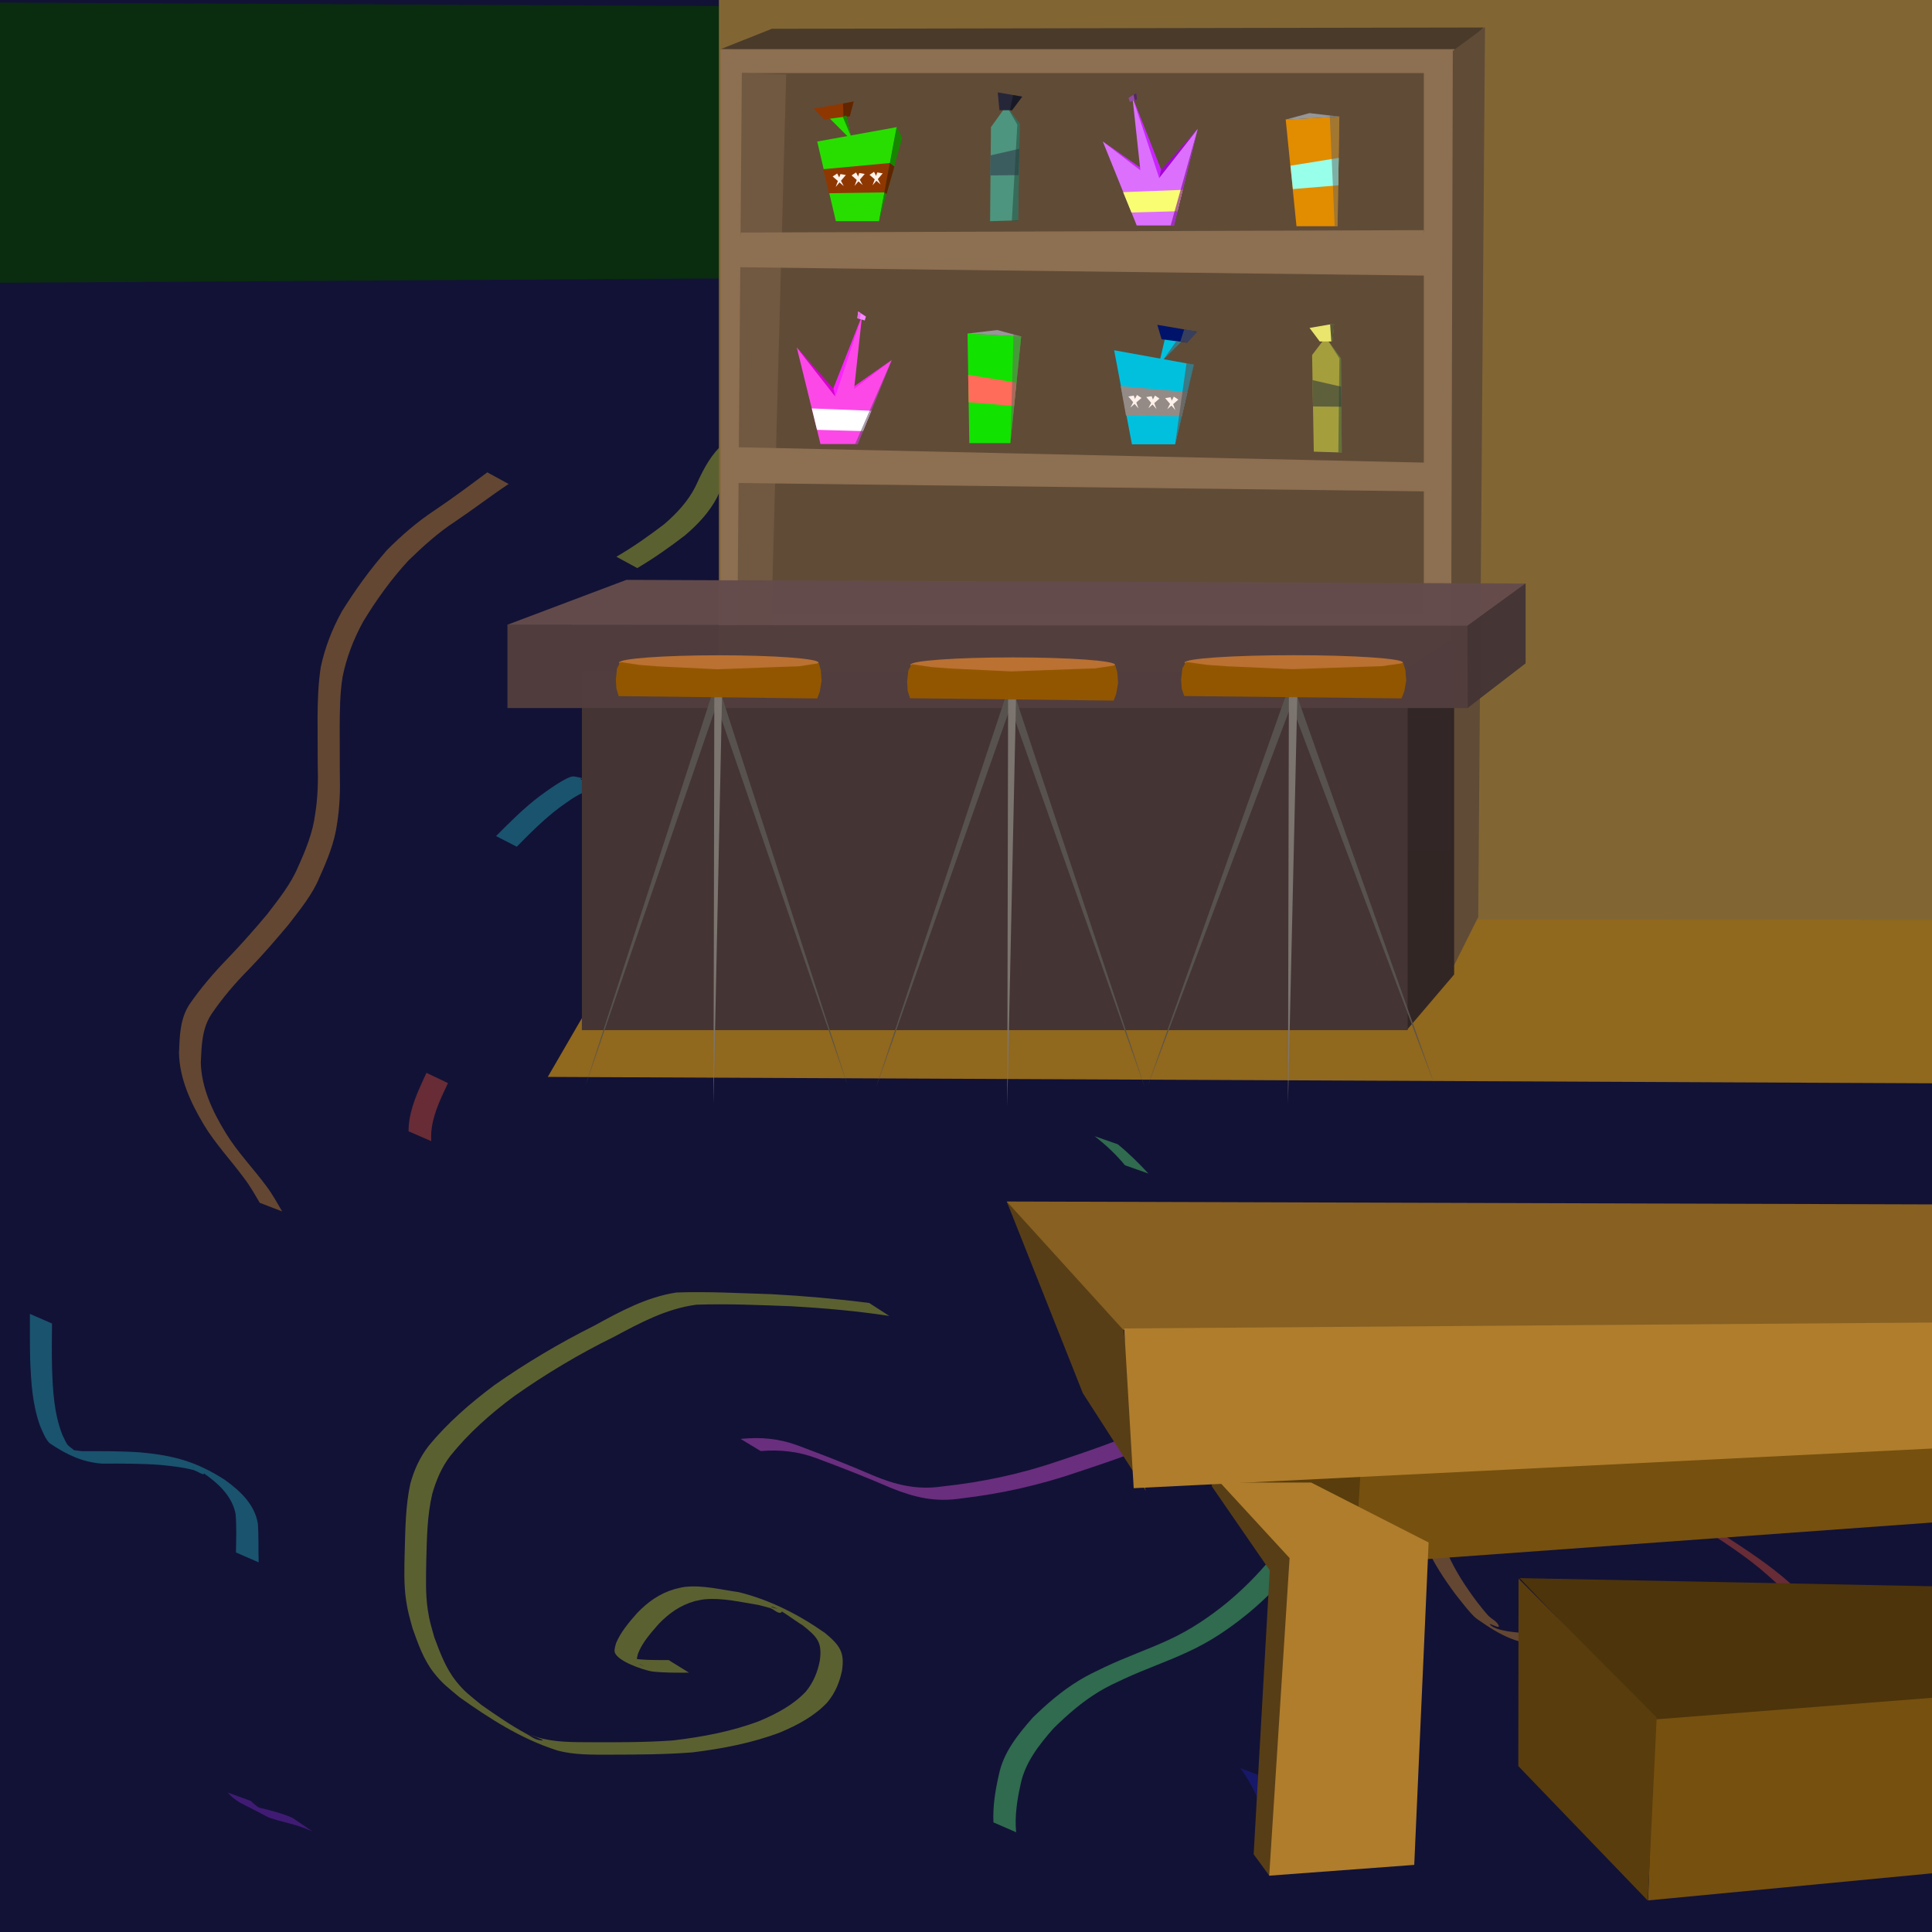 <?xml version="1.0" encoding="UTF-8" standalone="no"?>
<!-- Created with Inkscape (http://www.inkscape.org/) -->

<svg
   width="300mm"
   height="300mm"
   viewBox="0 0 300 300"
   version="1.1"
   id="svg5"
   inkscape:version="1.2.2 (732a01da63, 2022-12-09)"
   sodipodi:docname="Sky_Box_002.svg"
   inkscape:export-filename="PNGS\Sky_Box_002.png"
   inkscape:export-xdpi="96"
   inkscape:export-ydpi="96"
   xmlns:inkscape="http://www.inkscape.org/namespaces/inkscape"
   xmlns:sodipodi="http://sodipodi.sourceforge.net/DTD/sodipodi-0.dtd"
   xmlns="http://www.w3.org/2000/svg"
   xmlns:svg="http://www.w3.org/2000/svg">
  <rect x="0" y="0" width="300" height="300" fill="#333333" stroke="none"/>
  <sodipodi:namedview
     id="namedview7"
     pagecolor="#ffffff"
     bordercolor="#000000"
     borderopacity="0.25"
     inkscape:showpageshadow="2"
     inkscape:pageopacity="0.0"
     inkscape:pagecheckerboard="0"
     inkscape:deskcolor="#d1d1d1"
     inkscape:document-units="mm"
     showgrid="false"
     inkscape:zoom="0.54509922"
     inkscape:cx="635.66409"
     inkscape:cy="684.2791"
     inkscape:window-width="1450"
     inkscape:window-height="1030"
     inkscape:window-x="224"
     inkscape:window-y="0"
     inkscape:window-maximized="0"
     inkscape:current-layer="layer16" />
  <defs
     id="defs2" />
  <g
     inkscape:label="Layer 1"
     inkscape:groupmode="layer"
     id="layer1"
     style="display:inline" />
  <g
     inkscape:groupmode="layer"
     id="layer2"
     inkscape:label="Backdrop"
     style="display:inline;fill:#4d4d4d">
    <rect
       style="fill:#131333;fill-opacity:0.979;stroke-width:59.886"
       id="rect243"
       width="300"
       height="300"
       x="0"
       y="0" />
    <g
       inkscape:groupmode="layer"
       id="layer18-4-7"
       inkscape:label="Carpet_Pattern_002"
       style="display:inline;fill:#4d4d4d"
       transform="matrix(-1,0,0,-0.853,1500.439,300)">
      <rect
         style="display:inline;fill:#131333;fill-opacity:0.979;stroke-width:59.886"
         id="rect243-1-3-2"
         width="300"
         height="300"
         x="1200.439"
         y="0" />
      <path
         style="display:inline;fill:#cd8b29;fill-opacity:1;stroke-width:0.48;stroke-dasharray:none"
         id="path84864-6-3"
         d="m 1241.494,39.867 c 0.516,2.919 1.395,5.727 2.426,8.5 1.476,3.647 4.656,5.672 8.448,6.753 2.029,0.556 4.042,-0.132 6.057,-0.41 2.264,-0.312 2.33,-0.259 4.625,-0.349 1.34,0.111 5.141,0.326 6.037,1.62 0.271,0.392 -1.48,-0.797 -1.391,-0.329 0.166,0.869 1.177,1.324 1.716,2.026 0.572,0.745 1.075,1.539 1.612,2.309 1.796,2.79 3.428,5.707 4.597,8.82 2.097,5.583 -0.773,-1.656 1.159,3.165 0.652,1.515 0.283,0.813 1.084,2.117 0,0 3.56,1.561 3.56,1.561 v 0 c -0.87,-1.244 -0.473,-0.56 -1.156,-2.07 -1.397,-3.238 0.204,0.576 -1.216,-3.189 -1.186,-3.143 -2.831,-6.091 -4.627,-8.922 -0.524,-0.771 -2.468,-3.766 -3.25,-4.409 -3.948,-3.247 -6.342,-4.722 -11.173,-4.894 -2.566,0.121 -2.131,0.048 -4.663,0.373 -2.014,0.259 -4.037,0.818 -6.043,0.205 -1.775,-0.588 -1.68,-0.651 1.233,1.094 0.322,0.193 -0.647,-0.389 -0.933,-0.633 -1.007,-0.86 -1.671,-2.03 -2.2,-3.222 -1.046,-2.724 -1.94,-5.485 -2.359,-8.383 0,0 -3.543,-1.732 -3.543,-1.732 z" />
      <path
         style="display:inline;fill:#dc52d8;fill-opacity:1;stroke-width:0.48;stroke-dasharray:none"
         id="path84866-7-0"
         d="m 1238.97,128.963 c 0.389,-2.582 0.637,-5.215 1.472,-7.7 1.937,-2.459 5.286,-2.188 8.054,-1.699 4.21,1.076 8.228,2.712 12.266,4.288 2.716,1.151 5.433,2.357 8.314,3.042 1.896,0.451 3.077,0.574 5.011,0.851 3.22,0.302 6.463,0.747 9.701,0.44 1.799,-0.17 2.557,-0.385 4.314,-0.76 4.104,-1.083 6.906,-3.073 9.708,-6.162 3.47,-4.715 6.321,-9.848 9.509,-14.756 3.083,-4.293 6.501,-8.377 10.427,-11.923 5.604,-3.869 11.992,-6.368 18.296,-8.839 5.833,-2.353 11.913,-3.875 18.144,-4.643 3.877,-0.683 7.326,0.345 10.768,2.054 3.838,1.95 7.755,3.725 11.696,5.453 2.968,1.246 5.623,1.511 8.788,1.155 0,0 -3.111,-2.212 -3.111,-2.212 v 0 c -3.003,0.285 -5.884,-0.069 -8.669,-1.311 -3.943,-1.705 -7.838,-3.509 -11.671,-5.452 -3.627,-1.713 -6.826,-2.583 -10.862,-1.851 -6.21,0.844 -12.251,2.452 -18.072,4.801 -6.371,2.486 -12.822,5.002 -18.513,8.858 -3.935,3.571 -7.28,7.759 -10.36,12.077 -3.155,4.904 -6.117,9.954 -9.63,14.612 -2.715,2.953 -5.573,5.014 -9.549,5.983 -1.716,0.353 -2.514,0.569 -4.268,0.719 -3.216,0.275 -6.44,-0.165 -9.635,-0.481 -2.048,-0.311 -3.002,-0.405 -5.004,-0.909 -2.867,-0.722 -5.571,-1.943 -8.294,-3.069 -4.059,-1.579 -8.101,-3.235 -12.35,-4.252 -2.984,-0.44 -6.432,-0.585 -8.412,2.113 -0.834,2.526 -1.016,5.196 -1.568,7.791 0,0 3.498,1.783 3.498,1.783 z" />
      <path
         style="display:inline;fill:#bac528;fill-opacity:1;stroke-width:0.48;stroke-dasharray:none"
         id="path84868-4-6"
         d="m 1365.475,114.508 c 5.026,0.755 10.069,1.281 15.141,1.598 4.925,0.18 9.863,0.512 14.791,0.31 4.727,-0.854 8.822,-3.519 12.802,-6.066 5.436,-3.198 10.617,-6.808 15.484,-10.817 3.739,-3.283 7.246,-6.857 10.111,-10.934 1.437,-2.126 2.33,-4.483 2.914,-6.962 0.752,-4.041 0.778,-8.19 0.877,-12.289 0.058,-3.024 0.164,-6.061 -0.225,-9.07 -0.264,-2.045 -0.533,-2.993 -0.992,-4.994 -0.837,-2.74 -1.68,-5.657 -3.295,-8.071 -1.382,-2.066 -2.196,-2.687 -3.986,-4.465 -4.592,-3.818 -9.495,-7.564 -15.143,-9.68 -2.662,-0.868 -5.482,-0.782 -8.246,-0.785 -4.273,0.011 -8.536,0.025 -12.793,0.415 -4.675,0.682 -9.271,1.704 -13.596,3.626 -2.786,1.368 -5.38,3.023 -7.335,5.458 -1.248,1.756 -1.926,3.705 -2.291,5.805 -0.427,3.284 0.292,4.561 2.629,6.836 3.966,3.272 8.444,6.007 13.402,7.444 2.719,0.442 5.625,1.332 8.415,0.949 0.521,-0.072 1.019,-0.259 1.528,-0.389 2.426,-0.832 4.208,-2.394 5.806,-4.331 1.298,-1.716 2.588,-3.496 3.311,-5.538 0.092,-0.421 0.301,-1.128 0.205,-1.588 -0.347,-1.65 -4.332,-3.227 -5.75,-3.537 -1.918,-0.262 -3.859,-0.228 -5.789,-0.224 0,0 3.155,2.292 3.155,2.292 v 0 c 1.917,-0.002 3.853,-0.038 5.745,0.313 1.803,0.519 0.856,0.321 -1.883,-1.419 -0.197,-0.125 0.426,0.2 0.61,0.343 0.678,0.529 0.446,1.202 0.29,1.937 -0.653,2.019 -1.972,3.739 -3.228,5.423 -1.542,1.868 -3.278,3.377 -5.631,4.146 -0.494,0.107 -0.979,0.265 -1.481,0.32 -2.77,0.303 -5.623,-0.516 -8.311,-1.016 -0.621,-0.193 -1.253,-0.355 -1.864,-0.578 -0.602,-0.219 -1.335,-1.213 -1.77,-0.744 -0.416,0.448 2.162,1.006 1.55,0.981 -0.948,-0.039 -3.874,-2.766 -4.776,-3.329 -2.374,-2.181 -3.105,-3.174 -2.719,-6.46 0.328,-2.042 0.97,-3.934 2.166,-5.648 1.912,-2.388 4.454,-3.993 7.177,-5.342 4.276,-1.913 8.846,-2.917 13.477,-3.556 4.28,-0.359 8.565,-0.343 12.858,-0.325 2.74,0.012 5.533,-0.02 8.156,0.892 6.163,2.439 -3.254,-1.179 -0.185,-0.482 0.718,0.163 1.284,0.723 1.906,1.117 2.475,1.567 4.741,3.422 7.005,5.272 1.766,1.721 2.567,2.316 3.928,4.319 1.626,2.394 2.515,5.277 3.38,8 0.477,2.015 0.736,2.879 1.003,4.94 0.389,2.995 0.274,6.02 0.238,9.03 -0.097,4.062 -0.129,8.17 -0.937,12.166 -0.604,2.421 -1.415,4.761 -2.794,6.867 -2.793,4.083 -6.218,7.673 -9.958,10.906 -4.855,4.011 -10.002,7.633 -15.462,10.776 -3.973,2.487 -8.065,5.108 -12.779,5.844 -4.889,0.201 -9.789,-0.07 -14.674,-0.274 -5.122,-0.341 -10.227,-0.864 -15.284,-1.768 0,0 3.114,2.358 3.114,2.358 z" />
      <path
         style="display:inline;fill:#24a8b4;fill-opacity:1;stroke-width:0.48;stroke-dasharray:none"
         id="path84870-7-6"
         d="m 1253.571,194.039 c 4.841,-4.351 9.716,-8.669 14.65,-12.914 4.335,-3.26 8.197,-7.293 13.037,-9.824 0.46,-0.179 0.901,-0.42 1.38,-0.538 0.852,-0.21 1.879,-0.213 2.713,0.1 0.492,0.185 1.885,0.908 1.378,0.768 -1.822,-0.504 -2.891,-1.996 -0.679,0.413 2.848,4.35 4.261,9.434 5.92,14.314 2.086,5.655 3.893,11.407 5.996,17.055 2.111,5.34 5.235,10.093 8.904,14.472 3.698,4.132 8.642,7.139 13.927,8.787 2.507,0.664 5.196,0.787 7.615,-0.286 0.563,-0.25 1.084,-0.583 1.626,-0.875 3.052,-1.782 5.458,-4.407 7.861,-6.951 2.248,-2.382 4.463,-4.796 6.695,-7.192 7.563,-8.045 15.513,-15.731 23.89,-22.925 3.375,-2.698 6.625,-5.633 10.562,-7.504 1.655,-0.786 2.07,-0.846 3.756,-1.354 2.272,-0.62 4.451,-0.516 6.607,0.456 0.563,0.254 1.524,0.277 1.627,0.886 0.094,0.557 -1.054,-0.406 -1.58,-0.609 4.116,4.487 6.848,10.027 9.539,15.436 1.882,3.864 3.28,7.961 5.911,11.403 1.762,1.658 3.938,2.75 6.397,3.198 1.028,0.187 4.577,-2.948 5.293,-3.547 2.502,-2.206 4.654,-4.775 6.816,-7.307 0,0 -3.213,-1.934 -3.213,-1.934 v 0 c -2.138,2.523 -4.278,5.076 -6.78,7.251 -1.336,1.088 -2.204,1.918 -3.736,2.705 -0.478,0.246 -1.647,0.037 -1.513,0.557 0.235,0.909 1.504,1.143 2.133,1.841 0.498,0.552 -2.638,-1.679 -1.848,-1.246 -2.783,-3.379 -4.215,-7.512 -6.115,-11.406 -2.688,-5.418 -5.42,-10.92 -9.371,-15.548 -2.874,-1.864 -6.157,-4.671 -9.865,-4.788 -1.229,-0.039 -2.26,0.257 -3.449,0.509 -1.704,0.559 -2.072,0.614 -3.739,1.453 -3.891,1.958 -7.081,4.944 -10.416,7.691 -8.303,7.283 -16.202,15.019 -23.837,22.996 -2.292,2.358 -4.569,4.73 -6.869,7.08 -2.435,2.488 -4.896,5.013 -7.943,6.759 -0.537,0.27 -1.054,0.582 -1.61,0.81 -2.393,0.982 -5.022,0.776 -7.461,0.102 -0.554,-0.183 -1.117,-0.338 -1.661,-0.549 -0.589,-0.228 -1.124,-0.931 -1.734,-0.765 -0.525,0.142 1.824,1.182 1.386,0.86 -1.922,-1.415 -4.029,-2.558 -5.478,-4.542 -3.685,-4.336 -6.846,-9.038 -8.959,-14.358 -2.154,-5.634 -3.93,-11.402 -6.029,-17.057 -1.655,-4.887 -3.028,-9.962 -5.742,-14.396 -2.238,-2.673 -0.975,-1.46 -5.827,-4.292 -1.893,-1.105 -3.756,-1.019 -5.678,-0.023 -4.766,2.651 -8.551,6.748 -12.871,10.025 -4.961,4.282 -9.888,8.604 -14.961,12.755 0,0 3.344,2.049 3.344,2.049 z" />
      <path
         style="display:inline;fill:#d64d33;fill-opacity:1;stroke-width:0.48;stroke-dasharray:none"
         id="path84872-5-1"
         d="m 1433.474,143.965 c 0.184,3.137 -0.833,6.149 -1.98,9.021 -0.205,0.517 -0.411,1.035 -0.616,1.552 0,0 3.343,1.864 3.343,1.864 v 0 c 0.202,-0.519 0.405,-1.037 0.607,-1.556 1.144,-2.902 2.185,-5.929 2.169,-9.086 0,0 -3.523,-1.795 -3.523,-1.795 z" />
      <path
         style="display:inline;fill:#57dd6b;fill-opacity:1;stroke-width:0.48;stroke-dasharray:none"
         id="path84874-3-3"
         d="m 1322.106,138.062 c 1.484,1.875 3.031,3.683 4.763,5.333 0,0 3.597,1.475 3.597,1.475 v 0 c -1.756,-1.593 -3.349,-3.356 -4.713,-5.297 0,0 -3.647,-1.511 -3.647,-1.511 z" />
      <path
         style="display:inline;fill:#2121a6;fill-opacity:1;stroke-width:0.48;stroke-dasharray:none"
         id="path84876-0-4"
         d="m 1300.303,15.301 c 0.396,2.67 0.783,5.325 1.56,7.913 0.665,1.752 1.491,3.441 2.45,5.049 0,0 3.533,1.561 3.533,1.561 v 0 c -0.997,-1.561 -1.794,-3.242 -2.49,-4.959 -0.807,-2.55 -1.254,-5.169 -1.51,-7.831 0,0 -3.543,-1.732 -3.543,-1.732 z" />
      <path
         style="display:inline;fill:#7c26c0;fill-opacity:1;stroke-width:0.48;stroke-dasharray:none"
         id="path84878-6-0"
         d="m 1455.004,20.769 c 1.682,0.88 3.522,1.392 5.339,1.916 1.624,0.645 1.657,0.702 -1.656,-1.06 -0.295,-0.157 0.578,0.336 0.859,0.517 0.767,0.493 1.351,1.017 1.935,1.71 0,0 3.601,1.541 3.601,1.541 v 0 c -0.769,-1.04 -1.638,-1.714 -2.756,-2.362 -4.362,-2.53 -2.677,-1.865 -5.065,-2.723 -1.827,-0.544 -3.67,-1.086 -5.348,-2.013 0,0 3.092,2.473 3.092,2.473 z" />
      <path
         style="display:inline;fill:#cd8b29;fill-opacity:1;stroke-width:0.48;stroke-dasharray:none"
         id="path84880-3-3"
         d="m 1424.771,265.717 c 2.701,-2.365 5.404,-4.73 8.225,-6.952 2.714,-2.101 5.102,-4.554 7.321,-7.16 2.639,-3.519 4.954,-7.288 7.019,-11.169 1.54,-3.246 2.643,-6.618 3.291,-10.145 0.399,-3.009 0.482,-6.047 0.5,-9.078 0.01,-2.836 -0.024,-5.672 -0.023,-8.508 -0.078,-3.086 -0.027,-6.161 0.4,-9.221 0.359,-3.332 1.463,-6.513 2.664,-9.622 1.105,-3.086 2.976,-5.81 4.75,-8.541 1.949,-2.737 3.983,-5.428 6.11,-8.033 2.187,-2.635 4.203,-5.392 5.946,-8.339 1.537,-2.699 1.565,-5.873 1.672,-8.897 -0.078,-4.656 -1.779,-9.006 -3.862,-13.102 -1.762,-3.436 -4.193,-6.451 -6.241,-9.713 -0.939,-1.426 -1.67,-2.972 -2.437,-4.493 0,0 -3.485,-1.575 -3.485,-1.575 v 0 c 0.767,1.521 1.484,3.073 2.397,4.515 2.063,3.278 4.545,6.28 6.343,9.723 2.105,4.013 3.808,8.312 3.897,12.902 -0.124,2.96 -0.149,6.052 -1.617,8.713 -1.696,2.954 -3.697,5.696 -5.896,8.297 -2.153,2.6 -4.152,5.339 -6.117,8.078 -1.793,2.749 -3.722,5.476 -4.802,8.603 -1.202,3.136 -2.337,6.337 -2.718,9.692 -0.434,3.075 -0.507,6.162 -0.435,9.265 0.016,2.834 0.012,5.668 0.018,8.502 -0.021,3.014 -0.034,6.039 -0.448,9.032 -0.604,3.503 -1.694,6.838 -3.199,10.062 -2.009,3.879 -4.301,7.64 -7,11.079 -2.238,2.552 -4.557,5.038 -7.257,7.114 -2.826,2.223 -5.494,4.636 -8.327,6.851 0,0 3.313,2.121 3.313,2.121 z" />
      <path
         style="display:inline;fill:#dc52d8;fill-opacity:1;stroke-width:0.48;stroke-dasharray:none"
         id="path84882-7-5"
         d="m 1221.311,243.448 c 2.334,-2.268 5.574,-3.429 8.503,-4.731 3.468,-1.578 7.133,-2.542 10.791,-3.541 1.788,-0.267 3.801,-1.212 5.648,-0.833 0.329,0.068 0.622,0.256 0.932,0.385 -0.814,-0.424 -1.544,-1.086 -2.443,-1.272 -0.398,-0.082 0.551,0.6 0.788,0.93 1.319,1.843 1.995,3.917 2.622,6.067 0.804,3.84 1.828,7.626 2.942,11.387 0.754,2.394 1.336,4.885 2.442,7.147 1.642,2.576 5.099,4.408 7.835,5.26 1.547,0.227 3.559,0.852 5.008,-0.096 0.528,-0.346 0.933,-0.852 1.399,-1.278 4.53,-5.827 8.026,-12.386 11.303,-18.977 1.629,-3.191 3.025,-6.47 3.641,-10.008 0.402,-2.414 -0.075,-3.793 -1.989,-5.295 -2.897,-1.794 -5.823,-3.859 -9.309,-2.848 -2.147,0.609 -3.331,2.173 -4.542,3.913 -0.51,0.97 -0.931,1.979 -1.336,2.996 0,0 3.397,1.895 3.397,1.895 v 0 c 0.389,-0.992 0.796,-1.974 1.298,-2.915 1.212,-1.771 2.224,-3.074 4.399,-3.675 0.979,-0.221 1.879,-0.266 2.876,-0.059 1.159,0.241 2.217,0.887 1.946,0.684 -0.73,-0.549 -1.562,-0.948 -2.343,-1.422 1.968,1.32 2.529,2.529 2.174,4.908 -0.536,3.524 -1.852,6.813 -3.413,10.008 -3.135,6.602 -6.536,13.217 -11.336,18.78 -0.455,0.371 -0.855,0.822 -1.365,1.112 -1.437,0.817 -3.413,0.151 -4.892,-0.12 -1.831,-0.652 -0.85,-0.368 1.653,1.229 0.272,0.174 -0.573,-0.3 -0.844,-0.476 -0.522,-0.339 -1.022,-0.745 -1.428,-1.22 -0.214,-0.25 -0.388,-0.531 -0.581,-0.797 -1.22,-2.195 -1.723,-4.744 -2.53,-7.108 -1.169,-3.75 -2.207,-7.54 -2.973,-11.392 -0.59,-2.204 -1.267,-4.23 -2.494,-6.172 -0.225,-0.356 -0.389,-0.785 -0.731,-1.031 -1.34,-0.963 -2.83,-1.697 -4.246,-2.546 -0.336,-0.093 -0.662,-0.237 -1.007,-0.28 -1.901,-0.237 -3.851,0.596 -5.68,0.939 -3.646,1.028 -7.28,2.083 -10.749,3.635 -3.018,1.312 -6.258,2.529 -8.742,4.749 0,0 3.377,2.07 3.377,2.07 z" />
      <path
         style="display:inline;fill:#bac528;fill-opacity:1;stroke-width:0.48;stroke-dasharray:none"
         id="path84884-8-5"
         d="m 1337.388,283.295 c 0.464,-3.07 1.868,-5.693 3.656,-8.182 1.927,-2.613 4.589,-3.772 7.692,-4.289 3.695,-0.595 7.064,0.984 10.374,2.384 3.979,2.07 7.918,4.127 12.137,5.669 2.48,0.754 5.083,1.674 7.627,0.607 0.532,-0.223 1.007,-0.565 1.511,-0.847 3.232,-2.297 5.739,-5.353 8.297,-8.336 1.798,-2.134 2.791,-4.705 3.806,-7.26 1.132,-2.593 2.85,-4.793 4.834,-6.783 2.36,-2.108 4.788,-4.123 7.406,-5.905 0,0 -3.244,-2.07 -3.244,-2.07 v 0 c -2.613,1.82 -5.065,3.841 -7.426,5.976 -2.025,2.026 -3.793,4.253 -4.961,6.891 -0.983,2.521 -1.922,5.075 -3.691,7.18 -2.492,2.981 -4.974,6.011 -8.222,8.214 -0.493,0.252 -0.962,0.56 -1.479,0.756 -2.481,0.939 -5.052,-0.039 -7.443,-0.757 -4.212,-1.557 -8.124,-3.673 -12.129,-5.685 -3.365,-1.424 -6.807,-2.889 -10.547,-2.24 -3.175,0.581 -5.871,1.873 -7.818,4.56 -1.809,2.512 -3.265,5.135 -3.833,8.215 0,0 3.453,1.902 3.453,1.902 z" />
      <path
         style="display:inline;fill:#24a8b4;fill-opacity:1;stroke-width:0.48;stroke-dasharray:none"
         id="path84886-5-7"
         d="m 1460.273,67.29 c 0.068,2.349 -0.022,4.7 0.125,7.046 0.468,3.38 2.594,5.845 5.116,7.96 4.389,3.324 7.928,4.455 13.095,5.012 3.025,0.249 6.063,0.228 9.095,0.219 1.222,0.188 1.267,0.134 2.412,0.546 0.385,0.139 1.488,0.672 1.133,0.471 -0.719,-0.407 -1.411,-1.225 -2.226,-1.089 -0.533,0.089 0.702,0.829 0.968,1.299 0.318,0.563 0.514,1.187 0.772,1.78 1.284,3.856 1.466,7.938 1.589,11.966 0.063,2.755 0.038,5.512 0.01,8.267 0,0 3.434,1.752 3.434,1.752 v 0 c 10e-5,-2.767 0.013,-5.534 -0.04,-8.3 -0.139,-4.065 -0.333,-8.18 -1.542,-12.093 -0.266,-0.691 -0.896,-2.693 -1.602,-3.244 -2.505,-1.955 -4.933,-3.359 -8.027,-3.622 -3.015,0.012 -6.036,0.036 -9.041,-0.234 -1.738,-0.199 -3.458,-0.407 -5.137,-0.926 -0.554,-0.172 -1.756,-1.163 -1.635,-0.595 0.144,0.68 1.193,0.717 1.749,1.133 0.459,0.342 -0.97,-0.608 -1.454,-0.912 -2.516,-2.006 -4.681,-4.362 -5.215,-7.659 -0.161,-2.323 -0.084,-4.653 -0.053,-6.98 0,0 -3.523,-1.795 -3.523,-1.795 z" />
      <path
         style="display:inline;fill:#d64d33;fill-opacity:1;stroke-width:0.48;stroke-dasharray:none"
         id="path84888-1-4"
         d="m 1216.104,12.947 c 0.256,4.336 -0.261,8.642 -0.744,12.94 -0.704,5.778 -1.422,11.554 -1.911,17.355 -0.079,2.228 -0.495,4.489 -0.013,6.699 0.359,1.649 0.631,2.041 1.317,3.576 2.098,3.656 4.841,6.952 7.74,10.002 3.181,3.334 6.849,6.114 10.499,8.902 0,0 3.532,1.407 3.532,1.407 v 0 c -3.675,-2.764 -7.354,-5.536 -10.554,-8.86 -2.905,-3.007 -5.601,-6.284 -7.758,-9.872 -0.72,-1.526 -0.96,-1.822 -1.343,-3.468 -0.509,-2.186 -0.096,-4.432 -0.062,-6.643 0.383,-5.816 1.011,-11.612 1.817,-17.385 0.536,-4.272 1.038,-8.544 1.001,-12.858 0,0 -3.523,-1.795 -3.523,-1.795 z" />
      <path
         style="display:inline;fill:#57dd6b;fill-opacity:1;stroke-width:0.48;stroke-dasharray:none"
         id="path84890-5-4"
         d="m 1342.655,18.158 c 0.23,2.927 -0.14,5.799 -0.684,8.668 -0.68,3.937 -2.804,7.184 -5.171,10.304 -2.112,2.424 -4.387,4.774 -7.024,6.636 -1.415,0.999 -2.471,1.534 -3.972,2.368 -3.283,1.774 -6.759,3.152 -10.02,4.968 -3.387,1.827 -6.343,4.214 -9.112,6.86 -2.559,2.476 -4.858,5.196 -6.885,8.119 -1.175,1.885 -0.597,0.982 -1.73,2.714 0,0 3.321,1.939 3.321,1.939 v 0 c 1.106,-1.748 0.541,-0.842 1.693,-2.719 2.022,-2.894 4.312,-5.589 6.839,-8.058 2.747,-2.623 5.7,-4.968 9.056,-6.779 3.277,-1.771 6.744,-3.165 9.995,-4.989 1.566,-0.891 2.497,-1.369 3.979,-2.43 2.653,-1.899 4.962,-4.257 7.107,-6.7 2.393,-3.172 4.602,-6.435 5.289,-10.437 0.563,-2.871 0.957,-5.737 0.842,-8.67 0,0 -3.523,-1.795 -3.523,-1.795 z" />
    </g>
    <g
       inkscape:groupmode="layer"
       id="layer18"
       inkscape:label="Carpet_Pattern"
       style="display:inline" />
    <rect
       style="display:inline;fill:#131339;fill-opacity:0.565;stroke-width:59.886"
       id="rect243-2-7-1-5"
       width="300"
       height="300"
       x="0"
       y="0" />
    <path
       style="display:inline;fill:#092d0e;fill-opacity:1;stroke-width:0.24;stroke-dasharray:none"
       d="M -0.038,0.394 299.656,1.867 299.819,42.105 -0.181,43.908 Z"
       id="path79156"
       sodipodi:nodetypes="ccccc" />
  </g>
  <g
     inkscape:groupmode="layer"
     id="layer10"
     inkscape:label="Bar"
     transform="translate(-100.309,15.222)"
     style="display:inline">
    <rect
       style="display:inline;fill:#816634;fill-opacity:1;stroke-width:0.43;stroke-dasharray:none"
       id="rect73484"
       width="188.457"
       height="144.755"
       x="211.94"
       y="-15.222" />
    <path
       style="display:inline;fill:#90681e;fill-opacity:1;stroke-width:0.385;stroke-dasharray:none"
       d="m 199.586,127.495 201.154,0.109 -0.332,25.388 -215.041,-0.992 z"
       id="path73429"
       sodipodi:nodetypes="ccccc" />
    <path
       style="fill:#4a3a2a;fill-opacity:1;stroke-width:0.48;stroke-dasharray:none"
       d="M 411.849,7.653 419.851,4.467 530.42,4.269 525.186,8.933 Z"
       id="path18522"
       sodipodi:nodetypes="ccccc"
       transform="translate(-199.691,-15.222)" />
    <rect
       style="fill:#8d6f51;fill-opacity:1;stroke-width:0.48;stroke-dasharray:none"
       id="rect15398"
       width="113.962"
       height="124.489"
       x="212.203"
       y="-7.589" />
    <path
       style="fill:#604b37;fill-opacity:1;stroke-width:0.48;stroke-dasharray:none"
       d="m 325.902,-7.326 5.001,-3.685 -1.053,138.175 -4.343,8.685 z"
       id="path17223"
       sodipodi:nodetypes="ccccc" />
    <path
       style="fill:#302525;fill-opacity:0.979;stroke-width:0.48;stroke-dasharray:none"
       d="m 318.842,88.493 7.268,-4.644 v 52.245 l -7.346,8.621 z"
       id="path9979"
       sodipodi:nodetypes="ccccc" />
    <rect
       style="fill:#604b37;fill-opacity:1;stroke-width:0.485;stroke-dasharray:none"
       id="rect19433"
       width="105.893"
       height="84.119"
       x="215.508"
       y="-3.87" />
    <rect
       style="fill:#443434;fill-opacity:1;stroke-width:0.349;stroke-dasharray:none"
       id="rect9976"
       width="128.225"
       height="55.728"
       x="190.661"
       y="89.009" />
    <path
       style="fill:#705841;fill-opacity:1;stroke-width:0.48;stroke-dasharray:none"
       d="m 215.508,-3.87 6.886,0.186 -2.419,89.33 -5.211,3.164 z"
       id="path19448"
       sodipodi:nodetypes="ccccc" />
    <path
       style="fill:#8d6f51;fill-opacity:1;stroke-width:0.48;stroke-dasharray:none"
       d="M 415.012,36.104 521.092,35.732 521.836,42.804 414.64,41.501 Z"
       id="path19504"
       sodipodi:nodetypes="ccccc"
       transform="translate(-199.691,-15.222)" />
    <path
       style="fill:#8d6f51;fill-opacity:1;stroke-width:0.48;stroke-dasharray:none"
       d="m 213.833,54.195 107.754,2.419 0.186,4.467 -107.196,-1.303 z"
       id="path19504-9"
       sodipodi:nodetypes="ccccc" />
    <rect
       style="fill:#523e3e;fill-opacity:0.979;stroke-width:0.361;stroke-dasharray:none"
       id="rect8598"
       width="149.144"
       height="12.952"
       x="179.103"
       y="81.772" />
    <path
       style="fill:#644c4c;fill-opacity:0.979;stroke-width:0.335;stroke-dasharray:none"
       d="m 179.051,81.805 149.297,0.133 8.879,-6.548 -139.656,-0.571 z"
       id="path8655"
       sodipodi:nodetypes="ccccc" />
    <path
       style="fill:#443434;fill-opacity:0.979;stroke-width:0.335;stroke-dasharray:none"
       d="m 328.174,81.931 9.03,-6.576 -5e-5,12.429 -8.998,6.922 z"
       id="path9274"
       sodipodi:nodetypes="ccccc" />
    <g
       inkscape:groupmode="layer"
       id="layer11"
       inkscape:label="BarStool"
       transform="matrix(0.668,0,0,1,-64.593,-18.141)">
      <path
         style="fill:#58534e;fill-opacity:0.98;stroke-width:0.587;stroke-dasharray:none"
         d="m 412.443,110.554 -29.49,60.932 30.582,-59.291 z"
         id="path14580"
         transform="translate(-1.0290225e-6)" />
      <path
         style="fill:#58534e;fill-opacity:0.979;stroke-width:0.587;stroke-dasharray:none"
         d="m 414.387,110.482 29.49,60.932 -30.582,-59.291 z"
         id="path14580-2" />
      <path
         style="fill:#7d7670;fill-opacity:0.979;stroke-width:0.587;stroke-dasharray:none"
         d="m 412.907,110.33 -0.189,64.039 1.98,-63.247 z"
         id="path14580-6"
         sodipodi:nodetypes="cccc" />
      <ellipse
         style="fill:#bc7231;fill-opacity:0.979;stroke-width:0.494;stroke-dasharray:none"
         id="path10684"
         cx="214.261"
         cy="90.589"
         rx="23.182"
         ry="1.14"
         transform="translate(199.691,15.222)" />
      <path
         style="fill:#935700;fill-opacity:0.979;stroke-width:0.48;stroke-dasharray:none"
         d="m 391.044,105.72 4.435,0.447 4.44,0.23 13.704,0.444 13.898,-0.348 5.12,-0.119 4.559,-0.472 0.469,1.131 0.169,1.606 -0.424,1.678 -0.58,1.058 -46.155,-0.365 -0.532,-1.166 -0.132,-1.396 0.276,-1.733 z"
         id="path10690"
         sodipodi:nodetypes="cccccccccccccccc" />
    </g>
    <g
       inkscape:groupmode="layer"
       id="layer11-0"
       inkscape:label="BarStool2"
       transform="matrix(0.685,0,0,1,-25.994,-17.811)">
      <path
         style="fill:#58534e;fill-opacity:0.98;stroke-width:0.587;stroke-dasharray:none"
         d="m 412.443,110.554 -29.49,60.932 30.582,-59.291 z"
         id="path14580-4"
         transform="translate(-1.0290225e-6)" />
      <path
         style="fill:#58534e;fill-opacity:0.979;stroke-width:0.587;stroke-dasharray:none"
         d="m 414.387,110.482 29.49,60.932 -30.582,-59.291 z"
         id="path14580-2-6" />
      <path
         style="fill:#7d7670;fill-opacity:0.979;stroke-width:0.587;stroke-dasharray:none"
         d="m 412.907,110.33 -0.189,64.039 1.98,-63.247 z"
         id="path14580-6-4"
         sodipodi:nodetypes="cccc" />
      <ellipse
         style="fill:#bc7231;fill-opacity:0.979;stroke-width:0.494;stroke-dasharray:none"
         id="path10684-0"
         cx="214.261"
         cy="90.589"
         rx="23.182"
         ry="1.14"
         transform="translate(199.691,15.222)" />
      <path
         style="fill:#935700;fill-opacity:0.979;stroke-width:0.48;stroke-dasharray:none"
         d="m 391.044,105.72 4.435,0.447 4.44,0.23 13.704,0.444 13.898,-0.348 5.12,-0.119 4.559,-0.472 0.469,1.131 0.169,1.606 -0.424,1.678 -0.58,1.058 -46.155,-0.365 -0.532,-1.166 -0.132,-1.396 0.276,-1.733 z"
         id="path10690-8"
         sodipodi:nodetypes="cccccccccccccccc" />
    </g>
    <g
       inkscape:groupmode="layer"
       id="layer11-0-0"
       inkscape:label="BarStool3"
       transform="matrix(0.731,0,0,1,-1.39,-18.154)">
      <path
         style="fill:#58534e;fill-opacity:0.98;stroke-width:0.587;stroke-dasharray:none"
         d="m 412.443,110.554 -29.49,60.932 30.582,-59.291 z"
         id="path14580-4-0"
         transform="translate(-1.0290225e-6)" />
      <path
         style="fill:#58534e;fill-opacity:0.979;stroke-width:0.587;stroke-dasharray:none"
         d="m 414.387,110.482 29.49,60.932 -30.582,-59.291 z"
         id="path14580-2-6-7" />
      <path
         style="fill:#7d7670;fill-opacity:0.979;stroke-width:0.587;stroke-dasharray:none"
         d="m 412.907,110.33 -0.189,64.039 1.98,-63.247 z"
         id="path14580-6-4-2"
         sodipodi:nodetypes="cccc" />
      <ellipse
         style="fill:#bc7231;fill-opacity:0.979;stroke-width:0.494;stroke-dasharray:none"
         id="path10684-0-8"
         cx="214.261"
         cy="90.589"
         rx="23.182"
         ry="1.14"
         transform="translate(199.691,15.222)" />
      <path
         style="fill:#935700;fill-opacity:0.979;stroke-width:0.48;stroke-dasharray:none"
         d="m 391.044,105.72 4.435,0.447 4.44,0.23 13.704,0.444 13.898,-0.348 5.12,-0.119 4.559,-0.472 0.469,1.131 0.169,1.606 -0.424,1.678 -0.58,1.058 -46.155,-0.365 -0.532,-1.166 -0.132,-1.396 0.276,-1.733 z"
         id="path10690-8-5"
         sodipodi:nodetypes="cccccccccccccccc" />
    </g>
    <g
       inkscape:groupmode="layer"
       id="layer12"
       inkscape:label="Bottle_001"
       style="display:inline"
       transform="translate(-199.691,-15.222)">
      <path
         style="fill:#28de00;fill-opacity:1;stroke-width:0.48;stroke-dasharray:none"
         d="m 426.896,21.976 2.895,12.37 h 6.711 l 2.763,-14.607 z"
         id="path21205" />
      <path
         style="fill:#28de00;fill-opacity:1;stroke-width:0.48;stroke-dasharray:none"
         d="m 232.601,6.623 -3.685,-3.685 2.632,-0.79 z"
         id="path21326"
         transform="translate(199.691,15.222)" />
      <path
         style="fill:#8f3700;fill-opacity:1;stroke-width:0.48;stroke-dasharray:none"
         d="m 228.134,11.051 10.419,-0.968 -0.82,4.567 -8.716,0.132 z"
         id="path27650"
         transform="translate(199.691,15.222)"
         sodipodi:nodetypes="ccccc" />
      <path
         style="fill:#8f3700;fill-opacity:1;stroke-width:0.48;stroke-dasharray:none"
         d="m 226.679,1.622 6.185,-1.053 -0.658,2.237 -3.948,0.526 z"
         id="path21328"
         transform="translate(199.691,15.222)" />
      <path
         style="fill:#fff2eb;fill-opacity:1;stroke-width:0.48;stroke-dasharray:none"
         d="m 429.296,27.404 0.698,-0.465 1.024,1.954 z"
         id="path27709" />
      <path
         style="fill:#fff2eb;fill-opacity:1;stroke-width:0.48;stroke-dasharray:none"
         d="m 430.506,27.032 0.837,0.14 -1.582,1.861 z"
         id="path27819" />
      <path
         style="display:inline;fill:#fff2eb;fill-opacity:1;stroke-width:0.48;stroke-dasharray:none"
         d="m 432.227,27.241 0.698,-0.465 1.024,1.954 z"
         id="path27709-1" />
      <path
         style="display:inline;fill:#fff2eb;fill-opacity:1;stroke-width:0.48;stroke-dasharray:none"
         d="m 433.437,26.869 0.837,0.14 -1.582,1.861 z"
         id="path27819-7" />
      <path
         style="display:inline;fill:#fff2eb;fill-opacity:1;stroke-width:0.48;stroke-dasharray:none"
         d="m 435.019,27.148 0.698,-0.465 1.024,1.954 z"
         id="path27709-1-1" />
      <path
         style="display:inline;fill:#fff2eb;fill-opacity:1;stroke-width:0.48;stroke-dasharray:none"
         d="m 436.228,26.776 0.837,0.14 -1.582,1.861 z"
         id="path27819-7-2" />
      <path
         style="fill:#188500;fill-opacity:1;stroke-width:0.48;stroke-dasharray:none"
         d="m 439.225,19.689 0.865,1.713 -3.621,13.066 z"
         id="path27884"
         sodipodi:nodetypes="cccc" />
      <path
         style="fill:#612500;fill-opacity:1;stroke-width:0.48;stroke-dasharray:none"
         d="m 231.21,0.853 0.07,2.07 0.983,-0.077 0.612,-2.313 z"
         id="path27940"
         transform="translate(199.691,15.222)"
         sodipodi:nodetypes="ccccc" />
      <path
         style="fill:#188500;fill-opacity:1;stroke-width:0.48;stroke-dasharray:none"
         d="m 231.164,2.877 0.558,-0.163 0.698,3.164 z"
         id="path27997"
         transform="translate(199.691,15.222)"
         sodipodi:nodetypes="cccc" />
      <path
         style="fill:#5f2400;fill-opacity:1;stroke-width:0.48;stroke-dasharray:none"
         d="m 438.159,25.31 0.721,0.558 -1.21,4.257 -0.353,-0.243 z"
         id="path28000"
         sodipodi:nodetypes="ccccc" />
    </g>
    <g
       inkscape:groupmode="layer"
       id="layer13"
       inkscape:label="Bottle_002"
       transform="translate(-199.691,-15.222)">
      <path
         style="fill:#4d957e;fill-opacity:1;stroke-width:0.48;stroke-dasharray:none"
         d="m 456.242,16.449 -2.369,3.29 -0.132,14.607 4.343,-0.132 0.263,-15.002 z"
         id="path28210" />
      <path
         style="fill:#3c5d60;fill-opacity:1;stroke-width:0.48;stroke-dasharray:none"
         d="m 453.815,24.124 4.493,-1.024 -0.096,4.094 -4.466,0.047 z"
         id="path31454"
         sodipodi:nodetypes="ccccc" />
      <path
         style="fill:#214136;fill-opacity:0.491;stroke-width:0.48;stroke-dasharray:none"
         d="m 456.366,16.597 1.605,2.752 -0.853,14.933 0.97,0.031 0.269,-15.101 z"
         id="path28210-1"
         sodipodi:nodetypes="cccccc" />
      <path
         style="fill:#262639;fill-opacity:1;stroke-width:0.48;stroke-dasharray:none"
         d="m 454.926,14.344 3.816,0.658 -1.579,2.106 h -1.974 z"
         id="path28208" />
      <path
         style="fill:#13131b;fill-opacity:0.667;stroke-width:0.48;stroke-dasharray:none"
         d="m 457.304,14.763 1.409,0.251 -1.579,2.106 -0.287,-0.023 z"
         id="path28208-9"
         sodipodi:nodetypes="ccccc" />
    </g>
    <g
       inkscape:groupmode="layer"
       id="layer14"
       inkscape:label="Bottle_003"
       style="display:inline"
       transform="translate(-199.691,-15.222)">
      <path
         style="fill:#dc70fd;fill-opacity:1;stroke-width:0.48;stroke-dasharray:none"
         d="m 471.244,21.976 5.79,4.079 -1.184,-10.922 4.474,11.449 5.659,-6.58 -3.685,15.002 h -5.79 z"
         id="path34334" />
      <path
         style="fill:#a303d4;fill-opacity:1;stroke-width:0.48;stroke-dasharray:none"
         d="m 480.102,26.613 5.862,-6.56 -5.955,7.584 z"
         id="path42978" />
      <path
         style="fill:#c924fc;fill-opacity:1;stroke-width:0.48;stroke-dasharray:none"
         d="m 475.915,15.261 4.094,12.422 0.279,-1.349 z"
         id="path41518"
         sodipodi:nodetypes="cccc" />
      <path
         style="fill:#c924fc;fill-opacity:1;stroke-width:0.48;stroke-dasharray:none"
         d="m 471.233,21.966 5.845,4.484 -0.047,-0.419 z"
         id="path44547"
         sodipodi:nodetypes="cccc" />
      <path
         style="fill:#f9fd71;fill-opacity:1;stroke-width:0.48;stroke-dasharray:none"
         d="m 474.402,29.839 9.245,-0.362 -0.809,3.323 -7.145,0.197 z"
         id="path44549"
         sodipodi:nodetypes="ccccc" />
      <path
         style="fill:#770397;fill-opacity:0.592;stroke-width:0.48;stroke-dasharray:none"
         d="m 485.97,20.024 -4.193,14.987 0.529,-0.006 z"
         id="path44605"
         sodipodi:nodetypes="cccc" />
      <path
         style="fill:#9349a5;fill-opacity:1;stroke-width:0.48;stroke-dasharray:none"
         d="m 475.426,15.819 1.14,-0.349 -0.116,-1.047 -1.21,0.791 z"
         id="path44661" />
      <path
         style="display:inline;fill:#53285d;fill-opacity:1;stroke-width:0.48;stroke-dasharray:none"
         d="m 476.195,15.581 0.375,-0.11 -0.116,-1.047 -0.437,0.281 z"
         id="path44661-8"
         sodipodi:nodetypes="ccccc" />
    </g>
    <g
       inkscape:groupmode="layer"
       id="layer15"
       inkscape:label="Bottle_004"
       transform="translate(-199.691,-15.222)">
      <path
         style="fill:#e28c00;fill-opacity:1;stroke-width:0.48;stroke-dasharray:none"
         d="m 499.643,18.564 8.328,-0.465 -0.279,17.029 h -6.374 z"
         id="path47929"
         sodipodi:nodetypes="ccccc" />
      <path
         style="fill:#98ffea;fill-opacity:1;stroke-width:0.48;stroke-dasharray:none"
         d="m 500.388,25.729 7.479,-1.21 -0.07,4.257 -7.037,0.582 z"
         id="path47985"
         sodipodi:nodetypes="ccccc" />
      <path
         style="fill:#969696;fill-opacity:1;stroke-width:0.48;stroke-dasharray:none"
         d="m 499.574,18.587 8.394,-0.475 -4.625,-0.549 z"
         id="path50471"
         sodipodi:nodetypes="cccc" />
      <path
         style="fill:#636363;fill-opacity:0.501;stroke-width:0.48;stroke-dasharray:none"
         d="m 308.275,2.901 -0.266,17.027 -0.45,-0.023 -0.768,-17.238 z"
         id="path53767"
         transform="translate(199.691,15.222)"
         sodipodi:nodetypes="ccccc" />
    </g>
    <g
       inkscape:groupmode="layer"
       id="layer12-1"
       inkscape:label="Bottle_005"
       style="display:inline"
       transform="matrix(-1,0,0,1,712.577,19.427)">
      <path
         style="fill:#00c0de;fill-opacity:1;stroke-width:0.48;stroke-dasharray:none"
         d="m 426.896,21.976 2.895,12.37 h 6.711 l 2.763,-14.607 z"
         id="path21205-6" />
      <path
         style="fill:#00c0de;fill-opacity:1;stroke-width:0.48;stroke-dasharray:none"
         d="m 232.601,6.623 -3.685,-3.685 2.632,-0.79 z"
         id="path21326-1"
         transform="translate(199.691,15.222)" />
      <path
         style="fill:#948b86;fill-opacity:1;stroke-width:0.48;stroke-dasharray:none"
         d="m 228.2,11.018 10.353,-0.935 -0.82,4.567 -8.666,0.115 z"
         id="path27650-2"
         transform="translate(199.691,15.222)"
         sodipodi:nodetypes="ccccc" />
      <path
         style="fill:#00136b;fill-opacity:1;stroke-width:0.48;stroke-dasharray:none"
         d="m 226.679,1.622 6.185,-1.053 -0.658,2.237 -3.948,0.526 z"
         id="path21328-6"
         transform="translate(199.691,15.222)" />
      <path
         style="fill:#fff2eb;fill-opacity:1;stroke-width:0.48;stroke-dasharray:none"
         d="m 429.296,27.404 0.698,-0.465 1.024,1.954 z"
         id="path27709-6" />
      <path
         style="fill:#fff2eb;fill-opacity:1;stroke-width:0.48;stroke-dasharray:none"
         d="m 430.506,27.032 0.837,0.14 -1.582,1.861 z"
         id="path27819-9" />
      <path
         style="display:inline;fill:#fff2eb;fill-opacity:1;stroke-width:0.48;stroke-dasharray:none"
         d="m 432.227,27.241 0.698,-0.465 1.024,1.954 z"
         id="path27709-1-5" />
      <path
         style="display:inline;fill:#fff2eb;fill-opacity:1;stroke-width:0.48;stroke-dasharray:none"
         d="m 433.437,26.869 0.837,0.14 -1.582,1.861 z"
         id="path27819-7-6" />
      <path
         style="display:inline;fill:#fff2eb;fill-opacity:1;stroke-width:0.48;stroke-dasharray:none"
         d="m 435.019,27.148 0.698,-0.465 1.024,1.954 z"
         id="path27709-1-1-9" />
      <path
         style="display:inline;fill:#fff2eb;fill-opacity:1;stroke-width:0.48;stroke-dasharray:none"
         d="m 436.228,26.776 0.837,0.14 -1.582,1.861 z"
         id="path27819-7-2-2" />
      <path
         style="fill:#565656;fill-opacity:0.656;stroke-width:0.48;stroke-dasharray:none"
         d="m 428.025,21.721 -1.186,0.252 2.978,12.492 z"
         id="path55463"
         sodipodi:nodetypes="cccc" />
      <path
         style="fill:#565656;fill-opacity:0.656;stroke-width:0.48;stroke-dasharray:none"
         d="m 429.608,18.318 -0.757,0.104 2.714,2.693 z"
         id="path56329"
         sodipodi:nodetypes="cccc" />
      <path
         style="display:inline;fill:#565656;fill-opacity:0.656;stroke-width:0.48;stroke-dasharray:none"
         d="m 428.386,16.483 0.609,1.92 -1.064,0.137 -1.574,-1.708 z"
         id="path56331"
         sodipodi:nodetypes="ccccc" />
    </g>
    <g
       inkscape:groupmode="layer"
       id="layer13-3"
       inkscape:label="Bottle_006"
       transform="translate(-150.086,20.696)">
      <path
         style="fill:#a59e3d;fill-opacity:1;stroke-width:0.48;stroke-dasharray:none"
         d="m 456.242,16.449 2.369,3.29 0.132,14.607 -4.343,-0.132 -0.263,-15.002 z"
         id="path28210-7" />
      <path
         style="fill:#5e603c;fill-opacity:1;stroke-width:0.48;stroke-dasharray:none"
         d="m 458.668,24.124 -4.493,-1.024 0.096,4.094 4.466,0.047 z"
         id="path31454-5"
         sodipodi:nodetypes="ccccc" />
      <path
         style="fill:#214136;fill-opacity:0.491;stroke-width:0.48;stroke-dasharray:none"
         d="m 456.366,16.597 2.012,3.136 -0.167,14.607 0.539,0.008 -0.15,-14.612 z"
         id="path28210-1-1"
         sodipodi:nodetypes="cccccc" />
      <path
         style="fill:#e9e56d;fill-opacity:1;stroke-width:0.48;stroke-dasharray:none"
         d="m 457.558,14.344 -3.816,0.658 1.579,2.106 h 1.974 z"
         id="path28208-4" />
      <path
         style="fill:#13131b;fill-opacity:0.667;stroke-width:0.48;stroke-dasharray:none"
         d="m 456.934,14.45 0.646,-0.121 -0.275,2.797 -0.179,-0.022 z"
         id="path28208-9-6"
         sodipodi:nodetypes="ccccc" />
    </g>
    <g
       inkscape:groupmode="layer"
       id="layer14-2"
       inkscape:label="Bottle_007"
       style="display:inline"
       transform="matrix(-1,0,0,1,710.013,18.723)">
      <path
         style="fill:#fd48e8;fill-opacity:1;stroke-width:0.48;stroke-dasharray:none"
         d="m 471.244,21.976 5.79,4.079 -1.184,-10.922 4.474,11.449 5.659,-6.58 -3.685,15.002 h -5.79 z"
         id="path34334-7" />
      <path
         style="fill:#d403cc;fill-opacity:1;stroke-width:0.48;stroke-dasharray:none"
         d="m 480.102,26.613 5.862,-6.56 -5.955,7.584 z"
         id="path42978-3" />
      <path
         style="fill:#fa24fc;fill-opacity:1;stroke-width:0.48;stroke-dasharray:none"
         d="m 475.915,15.261 4.094,12.422 0.279,-1.349 z"
         id="path41518-9"
         sodipodi:nodetypes="cccc" />
      <path
         style="fill:#fc24f0;fill-opacity:1;stroke-width:0.48;stroke-dasharray:none"
         d="m 471.233,21.966 5.845,4.484 -0.047,-0.419 z"
         id="path44547-5"
         sodipodi:nodetypes="cccc" />
      <path
         style="fill:#ffffff;fill-opacity:1;stroke-width:0.48;stroke-dasharray:none"
         d="m 474.402,29.839 9.245,-0.362 -0.809,3.323 -7.145,0.197 z"
         id="path44549-4"
         sodipodi:nodetypes="ccccc" />
      <path
         style="fill:#f58aff;fill-opacity:1;stroke-width:0.48;stroke-dasharray:none"
         d="m 475.426,15.819 1.14,-0.349 -0.116,-1.047 -1.21,0.791 z"
         id="path44661-6" />
      <path
         style="display:inline;fill:#eb69eb;fill-opacity:1;stroke-width:0.48;stroke-dasharray:none"
         d="m 476.195,15.581 0.375,-0.11 -0.116,-1.047 -0.437,0.281 z"
         id="path44661-8-0"
         sodipodi:nodetypes="ccccc" />
      <path
         style="fill:#513e51;fill-opacity:0.517;stroke-width:0.48;stroke-dasharray:none"
         d="m 471.26,21.984 5.223,13.012 0.436,10e-7 z"
         id="path57627"
         sodipodi:nodetypes="cccc" />
    </g>
    <g
       inkscape:groupmode="layer"
       id="layer15-8"
       inkscape:label="Bottle_008"
       transform="matrix(-1,0,0,1,758.516,18.46)"
       style="display:inline">
      <path
         style="fill:#12e200;fill-opacity:1;stroke-width:0.48;stroke-dasharray:none"
         d="m 499.643,18.564 8.328,-0.465 -0.279,17.029 h -6.374 z"
         id="path47929-3"
         sodipodi:nodetypes="ccccc" />
      <path
         style="fill:#ff6c59;fill-opacity:1;stroke-width:0.48;stroke-dasharray:none"
         d="m 500.388,25.729 7.479,-1.21 -0.07,4.257 -7.037,0.582 z"
         id="path47985-8"
         sodipodi:nodetypes="ccccc" />
      <path
         style="fill:#969696;fill-opacity:1;stroke-width:0.48;stroke-dasharray:none"
         d="m 499.574,18.587 8.394,-0.475 -4.625,-0.549 z"
         id="path50471-7"
         sodipodi:nodetypes="cccc" />
      <path
         style="display:none;fill:#636363;fill-opacity:0.501;stroke-width:0.48;stroke-dasharray:none"
         d="m 308.275,2.901 -0.266,17.027 -0.45,-0.023 -0.768,-17.238 z"
         id="path53767-3"
         transform="translate(199.691,15.222)"
         sodipodi:nodetypes="ccccc" />
      <path
         style="display:inline;fill:#6e6661;fill-opacity:0.576;stroke-width:0.48;stroke-dasharray:none"
         d="m 500.83,18.233 -1.193,0.345 1.67,16.565 z"
         id="path56595"
         sodipodi:nodetypes="cccc" />
    </g>
  </g>
  <g
     inkscape:groupmode="layer"
     id="layer17"
     inkscape:label="Pillar"
     style="display:inline" />
  <g
     inkscape:groupmode="layer"
     id="layer7"
     inkscape:label="DartBoard"
     style="display:inline"
     transform="matrix(1.2,0,0,1.126,468.091,10.933)" />
  <g
     inkscape:groupmode="layer"
     id="layer16"
     inkscape:label="Bar_Setup"
     transform="translate(-300)">
    <path
       style="fill:#4d340a;fill-opacity:1;stroke-width:0.251;stroke-dasharray:none"
       d="m 490.206,210 100.588,0.788 8.198,10.879 -99.602,2.039 z"
       id="path61770-5"
       sodipodi:nodetypes="ccccc" />
    <path
       style="display:inline;fill:#76500f;fill-opacity:1;stroke-width:0.378;stroke-dasharray:none"
       d="m 511.133,225.421 -0.692,17.483 89.559,-6.487 v -17.004 z"
       id="path61772-1"
       sodipodi:nodetypes="ccccc" />
    <path
       style="fill:#5a3d0c;fill-opacity:1;stroke-width:0.378;stroke-dasharray:none"
       d="m 489.787,212.195 0.276,18.092 20.332,12.645 1.074,-17.701 z"
       id="path62369-1"
       sodipodi:nodetypes="ccccc" />
    <path
       style="fill:#876022;fill-opacity:1;stroke-width:0.457;stroke-dasharray:none"
       d="m 456.328,186.567 143.672,0.452 v 18.449 l -134.01,1.09 z"
       id="path60483"
       sodipodi:nodetypes="ccccc" />
    <path
       style="fill:#583e16;fill-opacity:1;stroke-width:0.474;stroke-dasharray:none"
       d="m 474.473,206.558 3.429,24.939 -9.757,-15.163 -11.818,-29.768 z"
       id="path60485"
       sodipodi:nodetypes="ccccc" />
    <path
       style="fill:#583e16;fill-opacity:1;stroke-width:0.48;stroke-dasharray:none"
       d="m 488.604,228.928 -0.458,1.83 9.022,13.089 -2.5,44.084 2.5,3.421 3.553,-49.48 z"
       id="path60545"
       sodipodi:nodetypes="ccccccc" />
    <path
       style="fill:#af7d2c;fill-opacity:1;stroke-width:0.48;stroke-dasharray:none"
       d="m 503.598,230.211 18.238,9.305 -2.233,50.062 -22.519,1.675 3.164,-49.318 -10.794,-11.725 z"
       id="path60543" />
    <path
       style="fill:#af7d2c;fill-opacity:1;stroke-width:0.307;stroke-dasharray:none"
       d="m 474.566,206.279 125.434,-0.918 v 19.566 l -123.959,6.157 z"
       id="path60487"
       sodipodi:nodetypes="ccccc" />
    <path
       style="fill:#4d340a;fill-opacity:1;stroke-width:0.48;stroke-dasharray:none"
       d="m 535.97,245.048 64.029,1.267 v 17.499 l -43.113,3.279 z"
       id="path61770"
       sodipodi:nodetypes="ccccc" />
    <path
       style="display:inline;fill:#76500f;fill-opacity:1;stroke-width:0.48;stroke-dasharray:none"
       d="m 556.915,266.995 -0.994,28.099 44.079,-4.206 v -27.253 z"
       id="path61772"
       sodipodi:nodetypes="ccccc" />
    <path
       style="fill:#5a3d0c;fill-opacity:1;stroke-width:0.48;stroke-dasharray:none"
       d="m 535.801,245.129 -0.037,29.106 20.11,20.902 1.379,-28.438 z"
       id="path62369"
       sodipodi:nodetypes="ccccc" />
  </g>
</svg>
